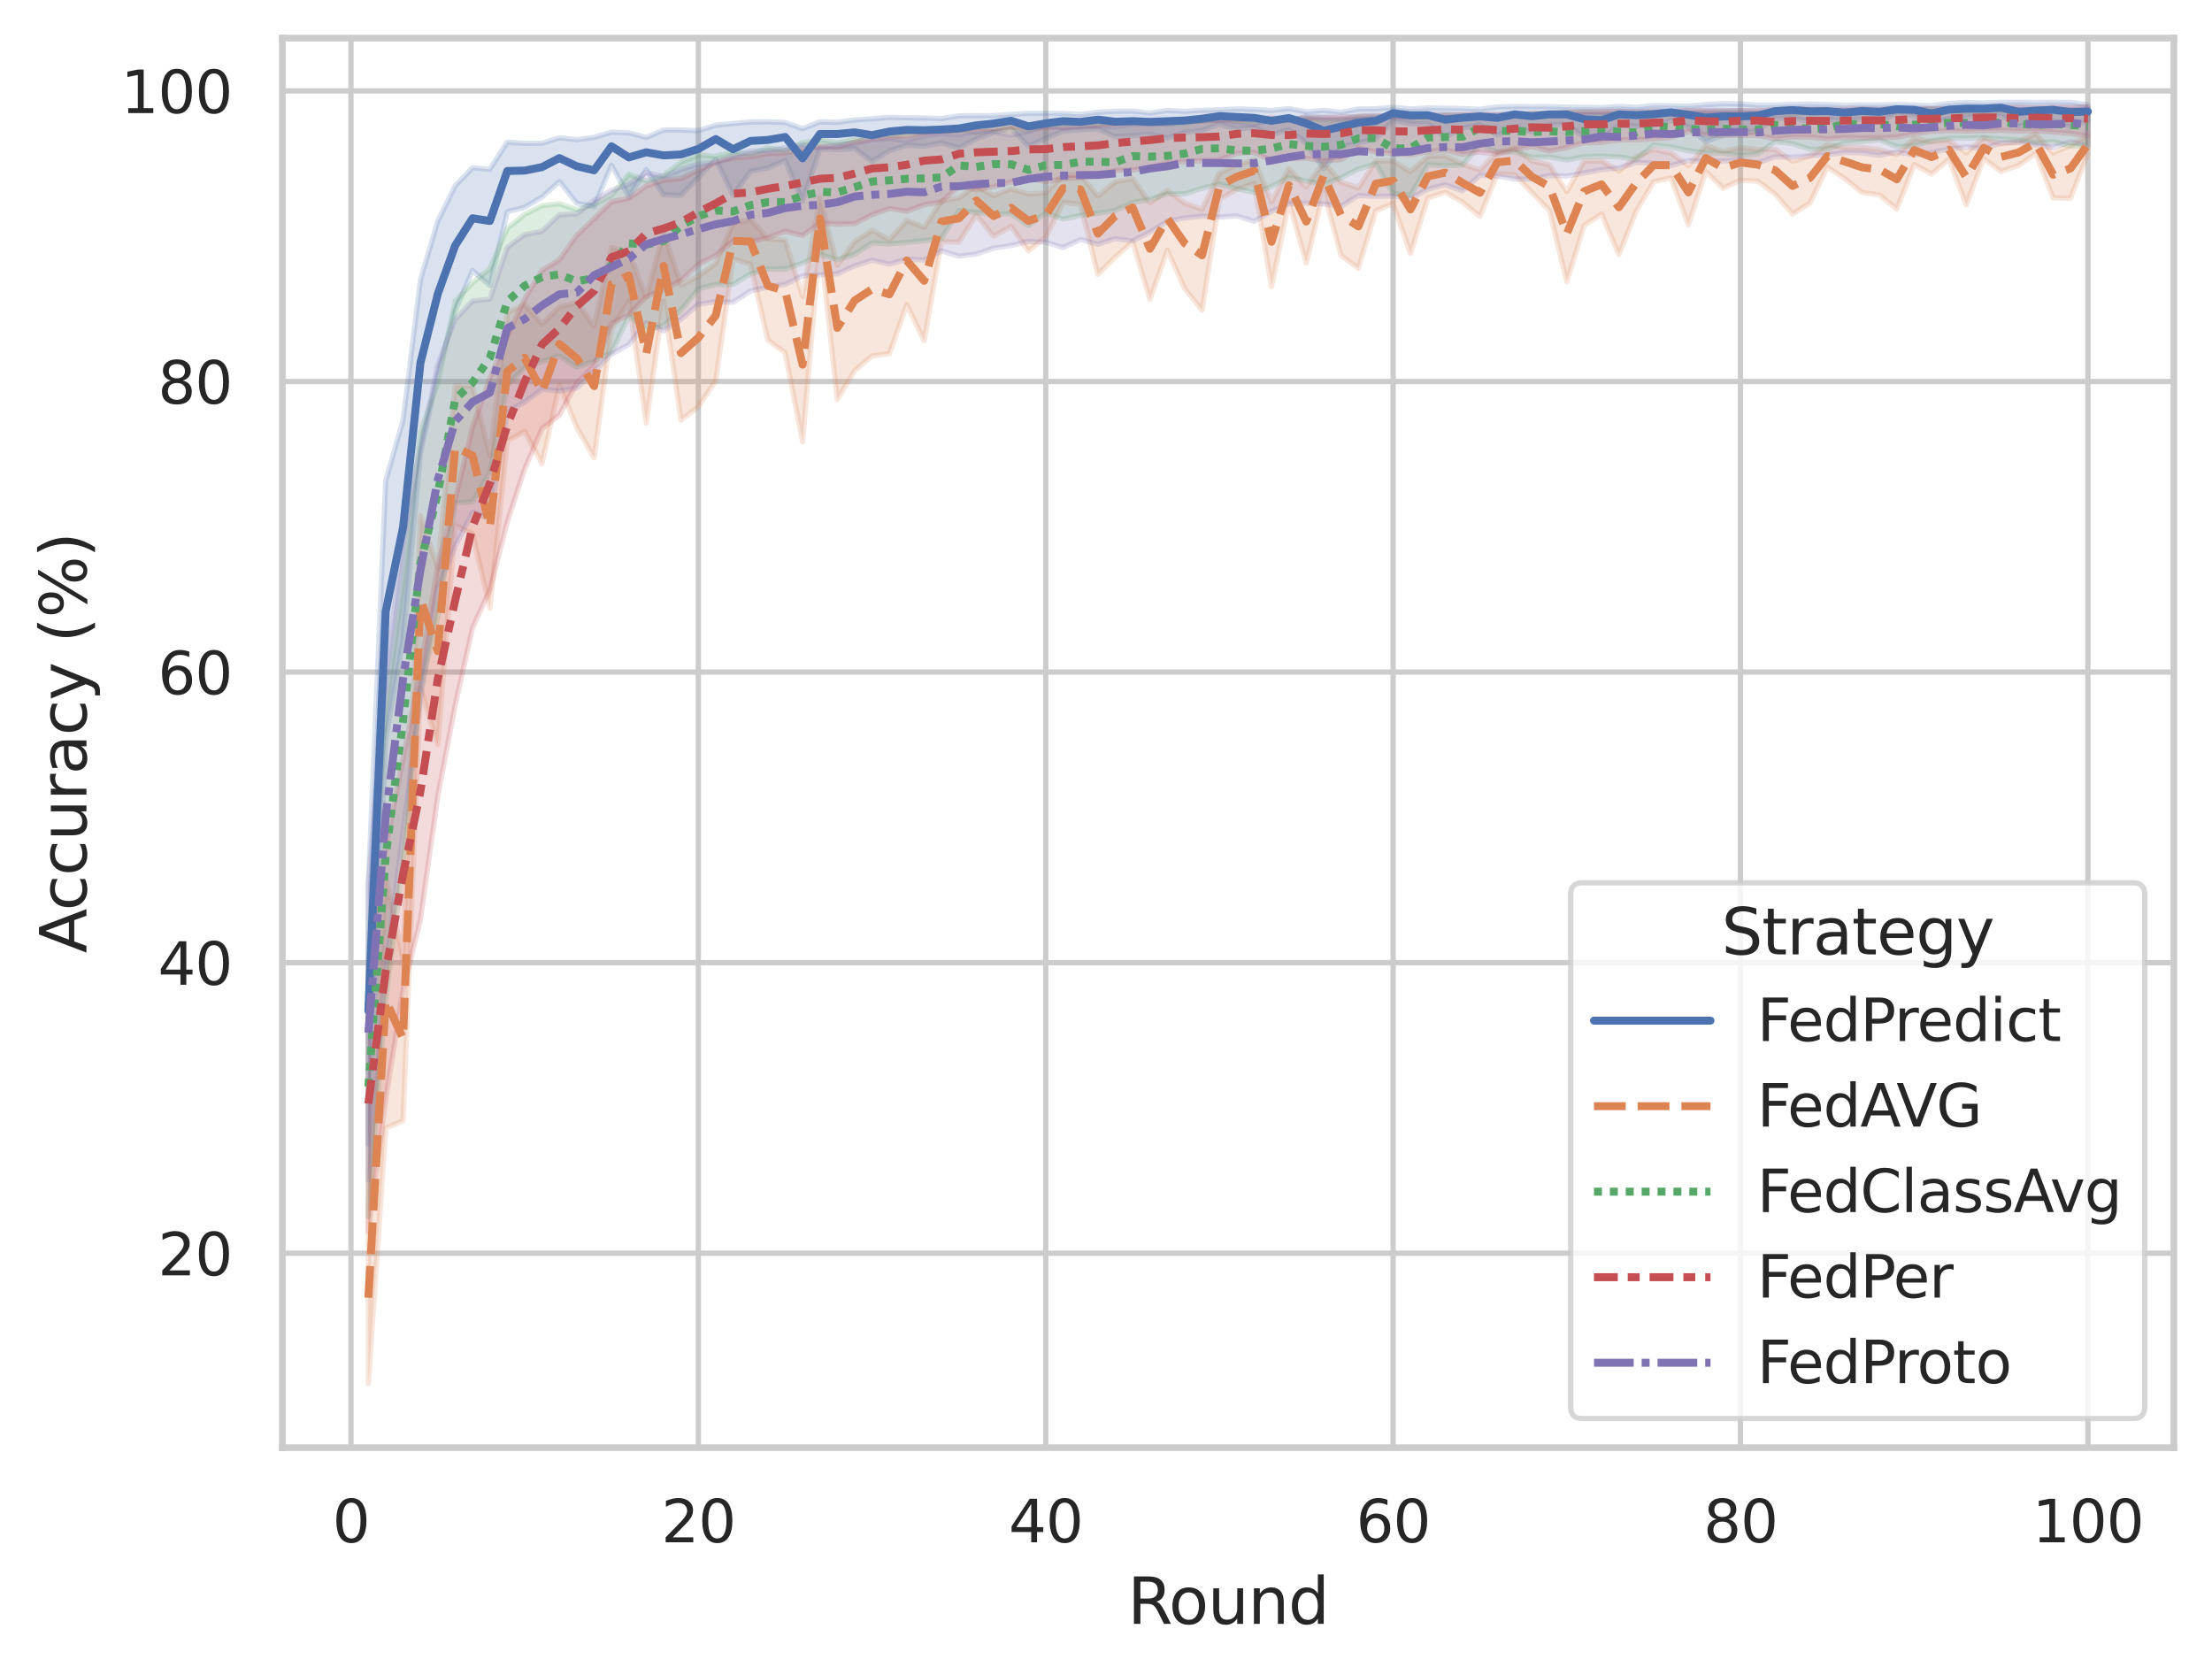 <?xml version="1.0" encoding="utf-8" standalone="no"?>
<!DOCTYPE svg PUBLIC "-//W3C//DTD SVG 1.1//EN"
  "http://www.w3.org/Graphics/SVG/1.1/DTD/svg11.dtd">
<svg xmlns:xlink="http://www.w3.org/1999/xlink" width="417.63pt" height="316.272pt" viewBox="0 0 417.63 316.272" xmlns="http://www.w3.org/2000/svg" version="1.1">
 <defs>
  <style type="text/css">*{stroke-linejoin: round; stroke-linecap: butt}</style>
 </defs>
 <g id="figure_1">
  <g id="patch_1">
   <path d="M 0 316.272 
L 417.63 316.272 
L 417.63 0 
L 0 0 
z
" style="fill: #ffffff"/>
  </g>
  <g id="axes_1">
   <g id="patch_2">
    <path d="M 53.31 273.312 
L 410.43 273.312 
L 410.43 7.2 
L 53.31 7.2 
z
" style="fill: #ffffff"/>
   </g>
   <g id="matplotlib.axis_1">
    <g id="xtick_1">
     <g id="line2d_1">
      <path d="M 66.263 273.312 
L 66.263 7.2 
" clip-path="url(#pf8ff532b61)" style="fill: none; stroke: #cccccc; stroke-linecap: round"/>
     </g>
     <g id="text_1">
      <!-- 0 -->
      <g style="fill: #262626" transform="translate(62.764 291.17) scale(0.11 -0.11)">
       <defs>
        <path id="DejaVuSans-30" d="M 2034 4250 
Q 1547 4250 1301 3770 
Q 1056 3291 1056 2328 
Q 1056 1369 1301 889 
Q 1547 409 2034 409 
Q 2525 409 2770 889 
Q 3016 1369 3016 2328 
Q 3016 3291 2770 3770 
Q 2525 4250 2034 4250 
z
M 2034 4750 
Q 2819 4750 3233 4129 
Q 3647 3509 3647 2328 
Q 3647 1150 3233 529 
Q 2819 -91 2034 -91 
Q 1250 -91 836 529 
Q 422 1150 422 2328 
Q 422 3509 836 4129 
Q 1250 4750 2034 4750 
z
" transform="scale(0.016)"/>
       </defs>
       <use xlink:href="#DejaVuSans-30"/>
      </g>
     </g>
    </g>
    <g id="xtick_2">
     <g id="line2d_2">
      <path d="M 131.85 273.312 
L 131.85 7.2 
" clip-path="url(#pf8ff532b61)" style="fill: none; stroke: #cccccc; stroke-linecap: round"/>
     </g>
     <g id="text_2">
      <!-- 20 -->
      <g style="fill: #262626" transform="translate(124.851 291.17) scale(0.11 -0.11)">
       <defs>
        <path id="DejaVuSans-32" d="M 1228 531 
L 3431 531 
L 3431 0 
L 469 0 
L 469 531 
Q 828 903 1448 1529 
Q 2069 2156 2228 2338 
Q 2531 2678 2651 2914 
Q 2772 3150 2772 3378 
Q 2772 3750 2511 3984 
Q 2250 4219 1831 4219 
Q 1534 4219 1204 4116 
Q 875 4013 500 3803 
L 500 4441 
Q 881 4594 1212 4672 
Q 1544 4750 1819 4750 
Q 2544 4750 2975 4387 
Q 3406 4025 3406 3419 
Q 3406 3131 3298 2873 
Q 3191 2616 2906 2266 
Q 2828 2175 2409 1742 
Q 1991 1309 1228 531 
z
" transform="scale(0.016)"/>
       </defs>
       <use xlink:href="#DejaVuSans-32"/>
       <use xlink:href="#DejaVuSans-30" x="63.623"/>
      </g>
     </g>
    </g>
    <g id="xtick_3">
     <g id="line2d_3">
      <path d="M 197.437 273.312 
L 197.437 7.2 
" clip-path="url(#pf8ff532b61)" style="fill: none; stroke: #cccccc; stroke-linecap: round"/>
     </g>
     <g id="text_3">
      <!-- 40 -->
      <g style="fill: #262626" transform="translate(190.438 291.17) scale(0.11 -0.11)">
       <defs>
        <path id="DejaVuSans-34" d="M 2419 4116 
L 825 1625 
L 2419 1625 
L 2419 4116 
z
M 2253 4666 
L 3047 4666 
L 3047 1625 
L 3713 1625 
L 3713 1100 
L 3047 1100 
L 3047 0 
L 2419 0 
L 2419 1100 
L 313 1100 
L 313 1709 
L 2253 4666 
z
" transform="scale(0.016)"/>
       </defs>
       <use xlink:href="#DejaVuSans-34"/>
       <use xlink:href="#DejaVuSans-30" x="63.623"/>
      </g>
     </g>
    </g>
    <g id="xtick_4">
     <g id="line2d_4">
      <path d="M 263.024 273.312 
L 263.024 7.2 
" clip-path="url(#pf8ff532b61)" style="fill: none; stroke: #cccccc; stroke-linecap: round"/>
     </g>
     <g id="text_4">
      <!-- 60 -->
      <g style="fill: #262626" transform="translate(256.025 291.17) scale(0.11 -0.11)">
       <defs>
        <path id="DejaVuSans-36" d="M 2113 2584 
Q 1688 2584 1439 2293 
Q 1191 2003 1191 1497 
Q 1191 994 1439 701 
Q 1688 409 2113 409 
Q 2538 409 2786 701 
Q 3034 994 3034 1497 
Q 3034 2003 2786 2293 
Q 2538 2584 2113 2584 
z
M 3366 4563 
L 3366 3988 
Q 3128 4100 2886 4159 
Q 2644 4219 2406 4219 
Q 1781 4219 1451 3797 
Q 1122 3375 1075 2522 
Q 1259 2794 1537 2939 
Q 1816 3084 2150 3084 
Q 2853 3084 3261 2657 
Q 3669 2231 3669 1497 
Q 3669 778 3244 343 
Q 2819 -91 2113 -91 
Q 1303 -91 875 529 
Q 447 1150 447 2328 
Q 447 3434 972 4092 
Q 1497 4750 2381 4750 
Q 2619 4750 2861 4703 
Q 3103 4656 3366 4563 
z
" transform="scale(0.016)"/>
       </defs>
       <use xlink:href="#DejaVuSans-36"/>
       <use xlink:href="#DejaVuSans-30" x="63.623"/>
      </g>
     </g>
    </g>
    <g id="xtick_5">
     <g id="line2d_5">
      <path d="M 328.61 273.312 
L 328.61 7.2 
" clip-path="url(#pf8ff532b61)" style="fill: none; stroke: #cccccc; stroke-linecap: round"/>
     </g>
     <g id="text_5">
      <!-- 80 -->
      <g style="fill: #262626" transform="translate(321.612 291.17) scale(0.11 -0.11)">
       <defs>
        <path id="DejaVuSans-38" d="M 2034 2216 
Q 1584 2216 1326 1975 
Q 1069 1734 1069 1313 
Q 1069 891 1326 650 
Q 1584 409 2034 409 
Q 2484 409 2743 651 
Q 3003 894 3003 1313 
Q 3003 1734 2745 1975 
Q 2488 2216 2034 2216 
z
M 1403 2484 
Q 997 2584 770 2862 
Q 544 3141 544 3541 
Q 544 4100 942 4425 
Q 1341 4750 2034 4750 
Q 2731 4750 3128 4425 
Q 3525 4100 3525 3541 
Q 3525 3141 3298 2862 
Q 3072 2584 2669 2484 
Q 3125 2378 3379 2068 
Q 3634 1759 3634 1313 
Q 3634 634 3220 271 
Q 2806 -91 2034 -91 
Q 1263 -91 848 271 
Q 434 634 434 1313 
Q 434 1759 690 2068 
Q 947 2378 1403 2484 
z
M 1172 3481 
Q 1172 3119 1398 2916 
Q 1625 2713 2034 2713 
Q 2441 2713 2670 2916 
Q 2900 3119 2900 3481 
Q 2900 3844 2670 4047 
Q 2441 4250 2034 4250 
Q 1625 4250 1398 4047 
Q 1172 3844 1172 3481 
z
" transform="scale(0.016)"/>
       </defs>
       <use xlink:href="#DejaVuSans-38"/>
       <use xlink:href="#DejaVuSans-30" x="63.623"/>
      </g>
     </g>
    </g>
    <g id="xtick_6">
     <g id="line2d_6">
      <path d="M 394.197 273.312 
L 394.197 7.2 
" clip-path="url(#pf8ff532b61)" style="fill: none; stroke: #cccccc; stroke-linecap: round"/>
     </g>
     <g id="text_6">
      <!-- 100 -->
      <g style="fill: #262626" transform="translate(383.699 291.17) scale(0.11 -0.11)">
       <defs>
        <path id="DejaVuSans-31" d="M 794 531 
L 1825 531 
L 1825 4091 
L 703 3866 
L 703 4441 
L 1819 4666 
L 2450 4666 
L 2450 531 
L 3481 531 
L 3481 0 
L 794 0 
L 794 531 
z
" transform="scale(0.016)"/>
       </defs>
       <use xlink:href="#DejaVuSans-31"/>
       <use xlink:href="#DejaVuSans-30" x="63.623"/>
       <use xlink:href="#DejaVuSans-30" x="127.246"/>
      </g>
     </g>
    </g>
    <g id="text_7">
     <!-- Round -->
     <g style="fill: #262626" transform="translate(212.886 306.576) scale(0.12 -0.12)">
      <defs>
       <path id="DejaVuSans-52" d="M 2841 2188 
Q 3044 2119 3236 1894 
Q 3428 1669 3622 1275 
L 4263 0 
L 3584 0 
L 2988 1197 
Q 2756 1666 2539 1819 
Q 2322 1972 1947 1972 
L 1259 1972 
L 1259 0 
L 628 0 
L 628 4666 
L 2053 4666 
Q 2853 4666 3247 4331 
Q 3641 3997 3641 3322 
Q 3641 2881 3436 2590 
Q 3231 2300 2841 2188 
z
M 1259 4147 
L 1259 2491 
L 2053 2491 
Q 2509 2491 2742 2702 
Q 2975 2913 2975 3322 
Q 2975 3731 2742 3939 
Q 2509 4147 2053 4147 
L 1259 4147 
z
" transform="scale(0.016)"/>
       <path id="DejaVuSans-6f" d="M 1959 3097 
Q 1497 3097 1228 2736 
Q 959 2375 959 1747 
Q 959 1119 1226 758 
Q 1494 397 1959 397 
Q 2419 397 2687 759 
Q 2956 1122 2956 1747 
Q 2956 2369 2687 2733 
Q 2419 3097 1959 3097 
z
M 1959 3584 
Q 2709 3584 3137 3096 
Q 3566 2609 3566 1747 
Q 3566 888 3137 398 
Q 2709 -91 1959 -91 
Q 1206 -91 779 398 
Q 353 888 353 1747 
Q 353 2609 779 3096 
Q 1206 3584 1959 3584 
z
" transform="scale(0.016)"/>
       <path id="DejaVuSans-75" d="M 544 1381 
L 544 3500 
L 1119 3500 
L 1119 1403 
Q 1119 906 1312 657 
Q 1506 409 1894 409 
Q 2359 409 2629 706 
Q 2900 1003 2900 1516 
L 2900 3500 
L 3475 3500 
L 3475 0 
L 2900 0 
L 2900 538 
Q 2691 219 2414 64 
Q 2138 -91 1772 -91 
Q 1169 -91 856 284 
Q 544 659 544 1381 
z
M 1991 3584 
L 1991 3584 
z
" transform="scale(0.016)"/>
       <path id="DejaVuSans-6e" d="M 3513 2113 
L 3513 0 
L 2938 0 
L 2938 2094 
Q 2938 2591 2744 2837 
Q 2550 3084 2163 3084 
Q 1697 3084 1428 2787 
Q 1159 2491 1159 1978 
L 1159 0 
L 581 0 
L 581 3500 
L 1159 3500 
L 1159 2956 
Q 1366 3272 1645 3428 
Q 1925 3584 2291 3584 
Q 2894 3584 3203 3211 
Q 3513 2838 3513 2113 
z
" transform="scale(0.016)"/>
       <path id="DejaVuSans-64" d="M 2906 2969 
L 2906 4863 
L 3481 4863 
L 3481 0 
L 2906 0 
L 2906 525 
Q 2725 213 2448 61 
Q 2172 -91 1784 -91 
Q 1150 -91 751 415 
Q 353 922 353 1747 
Q 353 2572 751 3078 
Q 1150 3584 1784 3584 
Q 2172 3584 2448 3432 
Q 2725 3281 2906 2969 
z
M 947 1747 
Q 947 1113 1208 752 
Q 1469 391 1925 391 
Q 2381 391 2643 752 
Q 2906 1113 2906 1747 
Q 2906 2381 2643 2742 
Q 2381 3103 1925 3103 
Q 1469 3103 1208 2742 
Q 947 2381 947 1747 
z
" transform="scale(0.016)"/>
      </defs>
      <use xlink:href="#DejaVuSans-52"/>
      <use xlink:href="#DejaVuSans-6f" x="64.982"/>
      <use xlink:href="#DejaVuSans-75" x="126.164"/>
      <use xlink:href="#DejaVuSans-6e" x="189.543"/>
      <use xlink:href="#DejaVuSans-64" x="252.922"/>
     </g>
    </g>
   </g>
   <g id="matplotlib.axis_2">
    <g id="ytick_1">
     <g id="line2d_7">
      <path d="M 53.31 236.601 
L 410.43 236.601 
" clip-path="url(#pf8ff532b61)" style="fill: none; stroke: #cccccc; stroke-linecap: round"/>
     </g>
     <g id="text_8">
      <!-- 20 -->
      <g style="fill: #262626" transform="translate(29.812 240.78) scale(0.11 -0.11)">
       <use xlink:href="#DejaVuSans-32"/>
       <use xlink:href="#DejaVuSans-30" x="63.623"/>
      </g>
     </g>
    </g>
    <g id="ytick_2">
     <g id="line2d_8">
      <path d="M 53.31 181.742 
L 410.43 181.742 
" clip-path="url(#pf8ff532b61)" style="fill: none; stroke: #cccccc; stroke-linecap: round"/>
     </g>
     <g id="text_9">
      <!-- 40 -->
      <g style="fill: #262626" transform="translate(29.812 185.921) scale(0.11 -0.11)">
       <use xlink:href="#DejaVuSans-34"/>
       <use xlink:href="#DejaVuSans-30" x="63.623"/>
      </g>
     </g>
    </g>
    <g id="ytick_3">
     <g id="line2d_9">
      <path d="M 53.31 126.883 
L 410.43 126.883 
" clip-path="url(#pf8ff532b61)" style="fill: none; stroke: #cccccc; stroke-linecap: round"/>
     </g>
     <g id="text_10">
      <!-- 60 -->
      <g style="fill: #262626" transform="translate(29.812 131.062) scale(0.11 -0.11)">
       <use xlink:href="#DejaVuSans-36"/>
       <use xlink:href="#DejaVuSans-30" x="63.623"/>
      </g>
     </g>
    </g>
    <g id="ytick_4">
     <g id="line2d_10">
      <path d="M 53.31 72.024 
L 410.43 72.024 
" clip-path="url(#pf8ff532b61)" style="fill: none; stroke: #cccccc; stroke-linecap: round"/>
     </g>
     <g id="text_11">
      <!-- 80 -->
      <g style="fill: #262626" transform="translate(29.812 76.204) scale(0.11 -0.11)">
       <use xlink:href="#DejaVuSans-38"/>
       <use xlink:href="#DejaVuSans-30" x="63.623"/>
      </g>
     </g>
    </g>
    <g id="ytick_5">
     <g id="line2d_11">
      <path d="M 53.31 17.166 
L 410.43 17.166 
" clip-path="url(#pf8ff532b61)" style="fill: none; stroke: #cccccc; stroke-linecap: round"/>
     </g>
     <g id="text_12">
      <!-- 100 -->
      <g style="fill: #262626" transform="translate(22.814 21.345) scale(0.11 -0.11)">
       <use xlink:href="#DejaVuSans-31"/>
       <use xlink:href="#DejaVuSans-30" x="63.623"/>
       <use xlink:href="#DejaVuSans-30" x="127.246"/>
      </g>
     </g>
    </g>
    <g id="text_13">
     <!-- Accuracy (%) -->
     <g style="fill: #262626" transform="translate(16.318 179.939) rotate(-90) scale(0.12 -0.12)">
      <defs>
       <path id="DejaVuSans-41" d="M 2188 4044 
L 1331 1722 
L 3047 1722 
L 2188 4044 
z
M 1831 4666 
L 2547 4666 
L 4325 0 
L 3669 0 
L 3244 1197 
L 1141 1197 
L 716 0 
L 50 0 
L 1831 4666 
z
" transform="scale(0.016)"/>
       <path id="DejaVuSans-63" d="M 3122 3366 
L 3122 2828 
Q 2878 2963 2633 3030 
Q 2388 3097 2138 3097 
Q 1578 3097 1268 2742 
Q 959 2388 959 1747 
Q 959 1106 1268 751 
Q 1578 397 2138 397 
Q 2388 397 2633 464 
Q 2878 531 3122 666 
L 3122 134 
Q 2881 22 2623 -34 
Q 2366 -91 2075 -91 
Q 1284 -91 818 406 
Q 353 903 353 1747 
Q 353 2603 823 3093 
Q 1294 3584 2113 3584 
Q 2378 3584 2631 3529 
Q 2884 3475 3122 3366 
z
" transform="scale(0.016)"/>
       <path id="DejaVuSans-72" d="M 2631 2963 
Q 2534 3019 2420 3045 
Q 2306 3072 2169 3072 
Q 1681 3072 1420 2755 
Q 1159 2438 1159 1844 
L 1159 0 
L 581 0 
L 581 3500 
L 1159 3500 
L 1159 2956 
Q 1341 3275 1631 3429 
Q 1922 3584 2338 3584 
Q 2397 3584 2469 3576 
Q 2541 3569 2628 3553 
L 2631 2963 
z
" transform="scale(0.016)"/>
       <path id="DejaVuSans-61" d="M 2194 1759 
Q 1497 1759 1228 1600 
Q 959 1441 959 1056 
Q 959 750 1161 570 
Q 1363 391 1709 391 
Q 2188 391 2477 730 
Q 2766 1069 2766 1631 
L 2766 1759 
L 2194 1759 
z
M 3341 1997 
L 3341 0 
L 2766 0 
L 2766 531 
Q 2569 213 2275 61 
Q 1981 -91 1556 -91 
Q 1019 -91 701 211 
Q 384 513 384 1019 
Q 384 1609 779 1909 
Q 1175 2209 1959 2209 
L 2766 2209 
L 2766 2266 
Q 2766 2663 2505 2880 
Q 2244 3097 1772 3097 
Q 1472 3097 1187 3025 
Q 903 2953 641 2809 
L 641 3341 
Q 956 3463 1253 3523 
Q 1550 3584 1831 3584 
Q 2591 3584 2966 3190 
Q 3341 2797 3341 1997 
z
" transform="scale(0.016)"/>
       <path id="DejaVuSans-79" d="M 2059 -325 
Q 1816 -950 1584 -1140 
Q 1353 -1331 966 -1331 
L 506 -1331 
L 506 -850 
L 844 -850 
Q 1081 -850 1212 -737 
Q 1344 -625 1503 -206 
L 1606 56 
L 191 3500 
L 800 3500 
L 1894 763 
L 2988 3500 
L 3597 3500 
L 2059 -325 
z
" transform="scale(0.016)"/>
       <path id="DejaVuSans-20" transform="scale(0.016)"/>
       <path id="DejaVuSans-28" d="M 1984 4856 
Q 1566 4138 1362 3434 
Q 1159 2731 1159 2009 
Q 1159 1288 1364 580 
Q 1569 -128 1984 -844 
L 1484 -844 
Q 1016 -109 783 600 
Q 550 1309 550 2009 
Q 550 2706 781 3412 
Q 1013 4119 1484 4856 
L 1984 4856 
z
" transform="scale(0.016)"/>
       <path id="DejaVuSans-25" d="M 4653 2053 
Q 4381 2053 4226 1822 
Q 4072 1591 4072 1178 
Q 4072 772 4226 539 
Q 4381 306 4653 306 
Q 4919 306 5073 539 
Q 5228 772 5228 1178 
Q 5228 1588 5073 1820 
Q 4919 2053 4653 2053 
z
M 4653 2450 
Q 5147 2450 5437 2106 
Q 5728 1763 5728 1178 
Q 5728 594 5436 251 
Q 5144 -91 4653 -91 
Q 4153 -91 3862 251 
Q 3572 594 3572 1178 
Q 3572 1766 3864 2108 
Q 4156 2450 4653 2450 
z
M 1428 4353 
Q 1159 4353 1004 4120 
Q 850 3888 850 3481 
Q 850 3069 1003 2837 
Q 1156 2606 1428 2606 
Q 1700 2606 1854 2837 
Q 2009 3069 2009 3481 
Q 2009 3884 1853 4118 
Q 1697 4353 1428 4353 
z
M 4250 4750 
L 4750 4750 
L 1831 -91 
L 1331 -91 
L 4250 4750 
z
M 1428 4750 
Q 1922 4750 2215 4408 
Q 2509 4066 2509 3481 
Q 2509 2891 2217 2550 
Q 1925 2209 1428 2209 
Q 931 2209 642 2551 
Q 353 2894 353 3481 
Q 353 4063 643 4406 
Q 934 4750 1428 4750 
z
" transform="scale(0.016)"/>
       <path id="DejaVuSans-29" d="M 513 4856 
L 1013 4856 
Q 1481 4119 1714 3412 
Q 1947 2706 1947 2009 
Q 1947 1309 1714 600 
Q 1481 -109 1013 -844 
L 513 -844 
Q 928 -128 1133 580 
Q 1338 1288 1338 2009 
Q 1338 2731 1133 3434 
Q 928 4138 513 4856 
z
" transform="scale(0.016)"/>
      </defs>
      <use xlink:href="#DejaVuSans-41"/>
      <use xlink:href="#DejaVuSans-63" x="66.658"/>
      <use xlink:href="#DejaVuSans-63" x="121.639"/>
      <use xlink:href="#DejaVuSans-75" x="176.619"/>
      <use xlink:href="#DejaVuSans-72" x="239.998"/>
      <use xlink:href="#DejaVuSans-61" x="281.111"/>
      <use xlink:href="#DejaVuSans-63" x="342.391"/>
      <use xlink:href="#DejaVuSans-79" x="397.371"/>
      <use xlink:href="#DejaVuSans-20" x="456.551"/>
      <use xlink:href="#DejaVuSans-28" x="488.338"/>
      <use xlink:href="#DejaVuSans-25" x="527.352"/>
      <use xlink:href="#DejaVuSans-29" x="622.371"/>
     </g>
    </g>
   </g>
   <g id="PolyCollection_1">
    <defs>
     <path id="mf5c8d72170" d="M 69.543 -149.306 
L 69.543 -100.332 
L 72.822 -176.852 
L 76.101 -195.467 
L 79.381 -230.586 
L 82.66 -245.975 
L 85.939 -257.608 
L 89.219 -265.203 
L 92.498 -262.347 
L 95.777 -276.306 
L 99.057 -277.139 
L 102.336 -279.074 
L 105.615 -282.005 
L 108.895 -277.916 
L 112.174 -277.296 
L 115.453 -285.098 
L 118.733 -279.123 
L 122.012 -284.253 
L 125.291 -279.5 
L 128.571 -279.377 
L 131.85 -282.776 
L 135.13 -286.198 
L 138.409 -279.424 
L 141.688 -283.944 
L 144.968 -284.589 
L 148.247 -286.011 
L 151.526 -278.265 
L 154.806 -288.175 
L 158.085 -288.031 
L 161.364 -288.232 
L 164.644 -285.803 
L 167.923 -287.821 
L 171.202 -288.881 
L 174.482 -288.685 
L 177.761 -289.321 
L 181.04 -288.365 
L 184.32 -290.047 
L 187.599 -291.325 
L 190.878 -292.078 
L 194.158 -288.67 
L 197.437 -290.154 
L 200.716 -291.552 
L 203.996 -291.787 
L 207.275 -291.932 
L 210.554 -290.499 
L 213.834 -290.687 
L 217.113 -290.928 
L 220.392 -290.243 
L 223.672 -291.298 
L 226.951 -291.63 
L 230.23 -292.83 
L 233.51 -291.92 
L 236.789 -292.244 
L 240.068 -290.806 
L 243.348 -291.817 
L 246.627 -289.207 
L 249.906 -284.411 
L 253.186 -288.514 
L 256.465 -289.286 
L 259.744 -290.106 
L 263.024 -293.562 
L 266.303 -292.896 
L 269.582 -292.924 
L 272.862 -290.422 
L 276.141 -292.073 
L 279.42 -292.747 
L 282.7 -290.766 
L 285.979 -292.321 
L 289.258 -291.36 
L 292.538 -292.742 
L 295.817 -292.827 
L 299.096 -290.347 
L 302.376 -290.141 
L 305.655 -292.581 
L 308.934 -292.483 
L 312.214 -292.556 
L 315.493 -293.606 
L 318.772 -292.324 
L 322.052 -289.564 
L 325.331 -290.776 
L 328.61 -291.042 
L 331.89 -291.69 
L 335.169 -293.921 
L 338.449 -294.039 
L 341.728 -293.359 
L 345.007 -293.763 
L 348.287 -293.476 
L 351.566 -293.817 
L 354.845 -293.516 
L 358.125 -294.699 
L 361.404 -294.468 
L 364.683 -293.014 
L 367.963 -293.911 
L 371.242 -294.144 
L 374.521 -294.354 
L 377.801 -294.449 
L 381.08 -292.478 
L 384.359 -293.024 
L 387.639 -293.457 
L 390.918 -292.318 
L 394.197 -293.477 
L 394.197 -296.504 
L 394.197 -296.504 
L 390.918 -296.937 
L 387.639 -296.955 
L 384.359 -296.92 
L 381.08 -296.976 
L 377.801 -296.946 
L 374.521 -296.832 
L 371.242 -296.937 
L 367.963 -296.744 
L 364.683 -296.323 
L 361.404 -296.455 
L 358.125 -296.531 
L 354.845 -296.461 
L 351.566 -296.489 
L 348.287 -296.391 
L 345.007 -296.554 
L 341.728 -296.619 
L 338.449 -296.578 
L 335.169 -296.444 
L 331.89 -296.425 
L 328.61 -296.651 
L 325.331 -296.696 
L 322.052 -296.525 
L 318.772 -296.254 
L 315.493 -296.295 
L 312.214 -296.364 
L 308.934 -296.012 
L 305.655 -296.166 
L 302.376 -295.973 
L 299.096 -296.003 
L 295.817 -296.041 
L 292.538 -296.152 
L 289.258 -296.128 
L 285.979 -296.161 
L 282.7 -296.071 
L 279.42 -295.639 
L 276.141 -295.784 
L 272.862 -295.843 
L 269.582 -295.881 
L 266.303 -295.71 
L 263.024 -296.001 
L 259.744 -295.731 
L 256.465 -295.689 
L 253.186 -295.076 
L 249.906 -295.425 
L 246.627 -295.155 
L 243.348 -295.78 
L 240.068 -295.411 
L 236.789 -295.611 
L 233.51 -295.702 
L 230.23 -295.54 
L 226.951 -295.446 
L 223.672 -295.237 
L 220.392 -295.431 
L 217.113 -294.92 
L 213.834 -295.301 
L 210.554 -295.261 
L 207.275 -295.077 
L 203.996 -294.668 
L 200.716 -294.842 
L 197.437 -294.865 
L 194.158 -294.86 
L 190.878 -294.674 
L 187.599 -294.437 
L 184.32 -294.442 
L 181.04 -294.398 
L 177.761 -293.892 
L 174.482 -293.994 
L 171.202 -294.05 
L 167.923 -294.126 
L 164.644 -293.845 
L 161.364 -293.625 
L 158.085 -293.164 
L 154.806 -293.265 
L 151.526 -291.962 
L 148.247 -293.144 
L 144.968 -293.277 
L 141.688 -293.234 
L 138.409 -292.946 
L 135.13 -292.637 
L 131.85 -291.589 
L 128.571 -291.745 
L 125.291 -291.733 
L 122.012 -290.317 
L 118.733 -291.186 
L 115.453 -291.318 
L 112.174 -290.337 
L 108.895 -289.906 
L 105.615 -290.247 
L 102.336 -289.234 
L 99.057 -289.203 
L 95.777 -289.44 
L 92.498 -284.317 
L 89.219 -284.591 
L 85.939 -281.177 
L 82.66 -274.529 
L 79.381 -263.413 
L 76.101 -236.928 
L 72.822 -225.506 
L 69.543 -149.306 
z
" style="stroke: #4c72b0; stroke-opacity: 0.2"/>
    </defs>
    <g clip-path="url(#pf8ff532b61)">
     <use xlink:href="#mf5c8d72170" x="0" y="316.272" style="fill: #4c72b0; fill-opacity: 0.2; stroke: #4c72b0; stroke-opacity: 0.2"/>
    </g>
   </g>
   <g id="PolyCollection_2">
    <defs>
     <path id="m9618744b78" d="M 69.543 -88.546 
L 69.543 -55.056 
L 72.822 -103.295 
L 76.101 -104.705 
L 79.381 -186.34 
L 82.66 -175.71 
L 85.939 -217.044 
L 89.219 -215.503 
L 92.498 -201.472 
L 95.777 -233.032 
L 99.057 -234.831 
L 102.336 -228.742 
L 105.615 -243.568 
L 108.895 -235.59 
L 112.174 -229.845 
L 115.453 -254.193 
L 118.733 -259.423 
L 122.012 -236.415 
L 125.291 -259.478 
L 128.571 -236.958 
L 131.85 -239.486 
L 135.13 -244.403 
L 138.409 -267.417 
L 141.688 -266.376 
L 144.968 -252.077 
L 148.247 -249.673 
L 151.526 -232.897 
L 154.806 -270.774 
L 158.085 -240.882 
L 161.364 -246.339 
L 164.644 -249.075 
L 167.923 -249.511 
L 171.202 -258.781 
L 174.482 -251.957 
L 177.761 -270.637 
L 181.04 -270.566 
L 184.32 -275.67 
L 187.599 -271.678 
L 190.878 -273.544 
L 194.158 -268.916 
L 197.437 -271.502 
L 200.716 -278.048 
L 203.996 -277.741 
L 207.275 -264.467 
L 210.554 -267.742 
L 213.834 -270.652 
L 217.113 -259.763 
L 220.392 -269.078 
L 223.672 -261.787 
L 226.951 -257.738 
L 230.23 -278.641 
L 233.51 -280.526 
L 236.789 -281.652 
L 240.068 -262.154 
L 243.348 -278.199 
L 246.627 -266.643 
L 249.906 -280.126 
L 253.186 -268.047 
L 256.465 -265.638 
L 259.744 -276.49 
L 263.024 -277.834 
L 266.303 -268.453 
L 269.582 -278.905 
L 272.862 -279.995 
L 276.141 -278.108 
L 279.42 -275.43 
L 282.7 -283.511 
L 285.979 -283.29 
L 289.258 -279.902 
L 292.538 -276.552 
L 295.817 -263.096 
L 299.096 -273.732 
L 302.376 -275.869 
L 305.655 -268.207 
L 308.934 -276.426 
L 312.214 -281.99 
L 315.493 -282.716 
L 318.772 -273.838 
L 322.052 -283.94 
L 325.331 -280.724 
L 328.61 -282.258 
L 331.89 -282.071 
L 335.169 -279.628 
L 338.449 -275.884 
L 341.728 -277.95 
L 345.007 -284.738 
L 348.287 -282.571 
L 351.566 -279.956 
L 354.845 -279.477 
L 358.125 -276.796 
L 361.404 -285.214 
L 364.683 -283.428 
L 367.963 -286.21 
L 371.242 -277.627 
L 374.521 -286.329 
L 377.801 -283.908 
L 381.08 -285.018 
L 384.359 -287.328 
L 387.639 -278.913 
L 390.918 -278.825 
L 394.197 -287.326 
L 394.197 -290.682 
L 394.197 -290.682 
L 390.918 -288.813 
L 387.639 -287.39 
L 384.359 -291.029 
L 381.08 -289.554 
L 377.801 -289.09 
L 374.521 -290.307 
L 371.242 -287.402 
L 367.963 -289.787 
L 364.683 -289.522 
L 361.404 -290.133 
L 358.125 -287.088 
L 354.845 -288.029 
L 351.566 -288.399 
L 348.287 -288.403 
L 345.007 -288.964 
L 341.728 -286.785 
L 338.449 -285.824 
L 335.169 -288.048 
L 331.89 -288.048 
L 328.61 -288.424 
L 325.331 -287.627 
L 322.052 -288.79 
L 318.772 -284.977 
L 315.493 -287.385 
L 312.214 -288.049 
L 308.934 -286.668 
L 305.655 -283.958 
L 302.376 -285.922 
L 299.096 -285.845 
L 295.817 -280.096 
L 292.538 -285.15 
L 289.258 -285.865 
L 285.979 -288.313 
L 282.7 -287.543 
L 279.42 -284.168 
L 276.141 -285.269 
L 272.862 -286.841 
L 269.582 -286.734 
L 266.303 -283.835 
L 263.024 -285.854 
L 259.744 -285.872 
L 256.465 -280.781 
L 253.186 -281.89 
L 249.906 -285.625 
L 246.627 -280.953 
L 243.348 -284.426 
L 240.068 -278.169 
L 236.789 -286.104 
L 233.51 -285.188 
L 230.23 -283.584 
L 226.951 -276.757 
L 223.672 -277.921 
L 220.392 -280.308 
L 217.113 -277.972 
L 213.834 -282.553 
L 210.554 -281.925 
L 207.275 -279.235 
L 203.996 -283.259 
L 200.716 -283.222 
L 197.437 -279.857 
L 194.158 -279.631 
L 190.878 -280.62 
L 187.599 -279.292 
L 184.32 -281.189 
L 181.04 -278.916 
L 177.761 -278.327 
L 174.482 -273.358 
L 171.202 -274.643 
L 167.923 -270.974 
L 164.644 -272.791 
L 161.364 -270.659 
L 158.085 -266.171 
L 154.806 -278.881 
L 151.526 -260.298 
L 148.247 -270.929 
L 144.968 -271.158 
L 141.688 -274.895 
L 138.409 -273.995 
L 135.13 -266.563 
L 131.85 -264.107 
L 128.571 -262.45 
L 125.291 -272.271 
L 122.012 -260.143 
L 118.733 -268.584 
L 115.453 -269.615 
L 112.174 -254.663 
L 108.895 -259.141 
L 105.615 -258.307 
L 102.336 -255.103 
L 99.057 -258.791 
L 95.777 -257.231 
L 92.498 -230.18 
L 89.219 -243.355 
L 85.939 -243.442 
L 82.66 -209.057 
L 79.381 -218.876 
L 76.101 -135.409 
L 72.822 -150.604 
L 69.543 -88.546 
z
" style="stroke: #dd8452; stroke-opacity: 0.2"/>
    </defs>
    <g clip-path="url(#pf8ff532b61)">
     <use xlink:href="#m9618744b78" x="0" y="316.272" style="fill: #dd8452; fill-opacity: 0.2; stroke: #dd8452; stroke-opacity: 0.2"/>
    </g>
   </g>
   <g id="PolyCollection_3">
    <defs>
     <path id="mdcc8eda4af" d="M 69.543 -137.778 
L 69.543 -86.641 
L 72.822 -127.779 
L 76.101 -153.228 
L 79.381 -186.175 
L 82.66 -199.811 
L 85.939 -221.324 
L 89.219 -221.555 
L 92.498 -227.178 
L 95.777 -243.553 
L 99.057 -246.874 
L 102.336 -248.024 
L 105.615 -249.058 
L 108.895 -246.919 
L 112.174 -248.092 
L 115.453 -249.724 
L 118.733 -256.593 
L 122.012 -254.059 
L 125.291 -254.8 
L 128.571 -257.737 
L 131.85 -261.75 
L 135.13 -262.576 
L 138.409 -262.563 
L 141.688 -264.547 
L 144.968 -265.478 
L 148.247 -265.472 
L 151.526 -266.586 
L 154.806 -268.208 
L 158.085 -267.193 
L 161.364 -268.266 
L 164.644 -270.418 
L 167.923 -270.221 
L 171.202 -270.504 
L 174.482 -270.825 
L 177.761 -271.258 
L 181.04 -276.505 
L 184.32 -276.162 
L 187.599 -275.782 
L 190.878 -275.962 
L 194.158 -273.685 
L 197.437 -276.078 
L 200.716 -274.921 
L 203.996 -275.616 
L 207.275 -276.011 
L 210.554 -276.526 
L 213.834 -278.049 
L 217.113 -278.606 
L 220.392 -279.672 
L 223.672 -279.666 
L 226.951 -280.728 
L 230.23 -281.515 
L 233.51 -280.629 
L 236.789 -279.965 
L 240.068 -281.051 
L 243.348 -282.774 
L 246.627 -282.092 
L 249.906 -281.451 
L 253.186 -282.706 
L 256.465 -284.349 
L 259.744 -285.359 
L 263.024 -279.77 
L 266.303 -279.331 
L 269.582 -285.16 
L 272.862 -284.979 
L 276.141 -285.113 
L 279.42 -288.846 
L 282.7 -287.572 
L 285.979 -287.571 
L 289.258 -286.583 
L 292.538 -286.64 
L 295.817 -286.055 
L 299.096 -286.71 
L 302.376 -286.806 
L 305.655 -286.631 
L 308.934 -286.158 
L 312.214 -288.913 
L 315.493 -288.527 
L 318.772 -287.817 
L 322.052 -287.437 
L 325.331 -287.386 
L 328.61 -286.953 
L 331.89 -287.254 
L 335.169 -289.538 
L 338.449 -289.146 
L 341.728 -288.093 
L 345.007 -288.147 
L 348.287 -289.283 
L 351.566 -289.531 
L 354.845 -289.874 
L 358.125 -288.575 
L 361.404 -288.786 
L 364.683 -289.664 
L 367.963 -290.153 
L 371.242 -290.196 
L 374.521 -290.322 
L 377.801 -290.008 
L 381.08 -289.82 
L 384.359 -289.254 
L 387.639 -289.504 
L 390.918 -288.719 
L 394.197 -288.714 
L 394.197 -295.292 
L 394.197 -295.292 
L 390.918 -295.496 
L 387.639 -295.335 
L 384.359 -295.282 
L 381.08 -295.448 
L 377.801 -295.479 
L 374.521 -295.334 
L 371.242 -295.212 
L 367.963 -295.41 
L 364.683 -295.643 
L 361.404 -295.434 
L 358.125 -295.184 
L 354.845 -295.434 
L 351.566 -295.416 
L 348.287 -295.341 
L 345.007 -295.023 
L 341.728 -295.105 
L 338.449 -294.907 
L 335.169 -295.162 
L 331.89 -294.915 
L 328.61 -295.089 
L 325.331 -295.166 
L 322.052 -295.025 
L 318.772 -295.039 
L 315.493 -295.081 
L 312.214 -295.095 
L 308.934 -294.902 
L 305.655 -295.002 
L 302.376 -294.956 
L 299.096 -295.226 
L 295.817 -294.979 
L 292.538 -294.909 
L 289.258 -294.832 
L 285.979 -294.623 
L 282.7 -294.413 
L 279.42 -294.449 
L 276.141 -294.475 
L 272.862 -294.557 
L 269.582 -294.151 
L 266.303 -294.239 
L 263.024 -294.324 
L 259.744 -294.197 
L 256.465 -294.148 
L 253.186 -293.641 
L 249.906 -293.598 
L 246.627 -294.068 
L 243.348 -293.647 
L 240.068 -293.405 
L 236.789 -293.262 
L 233.51 -293.451 
L 230.23 -293.626 
L 226.951 -293.459 
L 223.672 -293.061 
L 220.392 -292.796 
L 217.113 -293.054 
L 213.834 -293.279 
L 210.554 -293.048 
L 207.275 -292.819 
L 203.996 -293.066 
L 200.716 -292.734 
L 197.437 -292.543 
L 194.158 -291.62 
L 190.878 -292.251 
L 187.599 -291.89 
L 184.32 -291.275 
L 181.04 -291.774 
L 177.761 -291.777 
L 174.482 -291.547 
L 171.202 -291.242 
L 167.923 -290.828 
L 164.644 -290.893 
L 161.364 -289.935 
L 158.085 -289.301 
L 154.806 -289.848 
L 151.526 -289.341 
L 148.247 -287.906 
L 144.968 -288.364 
L 141.688 -287.207 
L 138.409 -287.612 
L 135.13 -286.755 
L 131.85 -287.043 
L 128.571 -285.65 
L 125.291 -283.178 
L 122.012 -282.095 
L 118.733 -283.399 
L 115.453 -279.424 
L 112.174 -277.651 
L 108.895 -276.685 
L 105.615 -277.814 
L 102.336 -277.442 
L 99.057 -275.804 
L 95.777 -273.151 
L 92.498 -265.528 
L 89.219 -262.899 
L 85.939 -259.414 
L 82.66 -243.967 
L 79.381 -234.645 
L 76.101 -206.163 
L 72.822 -182.303 
L 69.543 -137.778 
z
" style="stroke: #55a868; stroke-opacity: 0.2"/>
    </defs>
    <g clip-path="url(#pf8ff532b61)">
     <use xlink:href="#mdcc8eda4af" x="0" y="316.272" style="fill: #55a868; fill-opacity: 0.2; stroke: #55a868; stroke-opacity: 0.2"/>
    </g>
   </g>
   <g id="PolyCollection_4">
    <defs>
     <path id="mf8929a4c59" d="M 69.543 -133.648 
L 69.543 -83.708 
L 72.822 -108.736 
L 76.101 -129.372 
L 79.381 -142.708 
L 82.66 -166.038 
L 85.939 -183.125 
L 89.219 -197.752 
L 92.498 -204.938 
L 95.777 -217.774 
L 99.057 -227.77 
L 102.336 -235.369 
L 105.615 -237.925 
L 108.895 -244.012 
L 112.174 -247.197 
L 115.453 -255.212 
L 118.733 -256.851 
L 122.012 -260.275 
L 125.291 -261.604 
L 128.571 -263.314 
L 131.85 -266.367 
L 135.13 -268.064 
L 138.409 -270.814 
L 141.688 -270.653 
L 144.968 -271.391 
L 148.247 -272.603 
L 151.526 -271.825 
L 154.806 -274.164 
L 158.085 -273.953 
L 161.364 -274.04 
L 164.644 -275.737 
L 167.923 -276.896 
L 171.202 -276.395 
L 174.482 -277.627 
L 177.761 -278.134 
L 181.04 -281.198 
L 184.32 -280.463 
L 187.599 -281.049 
L 190.878 -281.892 
L 194.158 -282.591 
L 197.437 -281.988 
L 200.716 -282.54 
L 203.996 -282.766 
L 207.275 -283.382 
L 210.554 -284.061 
L 213.834 -284.205 
L 217.113 -284.581 
L 220.392 -285.522 
L 223.672 -285.779 
L 226.951 -285.945 
L 230.23 -286.067 
L 233.51 -287.357 
L 236.789 -287.493 
L 240.068 -286.001 
L 243.348 -286.336 
L 246.627 -286.377 
L 249.906 -285.917 
L 253.186 -286.139 
L 256.465 -288.335 
L 259.744 -287.535 
L 263.024 -287.316 
L 266.303 -287.067 
L 269.582 -287.673 
L 272.862 -287.959 
L 276.141 -287.178 
L 279.42 -287.569 
L 282.7 -287.209 
L 285.979 -288.047 
L 289.258 -288.619 
L 292.538 -287.773 
L 295.817 -288.423 
L 299.096 -289.389 
L 302.376 -289.383 
L 305.655 -289.881 
L 308.934 -289.883 
L 312.214 -290.068 
L 315.493 -290.334 
L 318.772 -291.473 
L 322.052 -290.81 
L 325.331 -290.667 
L 328.61 -290.734 
L 331.89 -290.709 
L 335.169 -290.108 
L 338.449 -290.443 
L 341.728 -290.401 
L 345.007 -290.06 
L 348.287 -290.329 
L 351.566 -290.231 
L 354.845 -290.248 
L 358.125 -290.407 
L 361.404 -290.992 
L 364.683 -291.485 
L 367.963 -291.638 
L 371.242 -291.538 
L 374.521 -291.619 
L 377.801 -291.683 
L 381.08 -291.543 
L 384.359 -291.604 
L 387.639 -291.355 
L 390.918 -291.105 
L 394.197 -290.638 
L 394.197 -296.116 
L 394.197 -296.116 
L 390.918 -296.012 
L 387.639 -295.988 
L 384.359 -295.871 
L 381.08 -295.935 
L 377.801 -295.951 
L 374.521 -295.895 
L 371.242 -295.796 
L 367.963 -295.741 
L 364.683 -295.727 
L 361.404 -295.679 
L 358.125 -295.672 
L 354.845 -295.628 
L 351.566 -295.751 
L 348.287 -295.596 
L 345.007 -295.62 
L 341.728 -295.688 
L 338.449 -295.702 
L 335.169 -295.524 
L 331.89 -295.387 
L 328.61 -295.332 
L 325.331 -295.292 
L 322.052 -295.303 
L 318.772 -295.393 
L 315.493 -295.19 
L 312.214 -295.13 
L 308.934 -295.219 
L 305.655 -295.228 
L 302.376 -295.232 
L 299.096 -295.117 
L 295.817 -295.081 
L 292.538 -294.819 
L 289.258 -294.868 
L 285.979 -294.617 
L 282.7 -294.572 
L 279.42 -294.592 
L 276.141 -294.644 
L 272.862 -294.42 
L 269.582 -294.511 
L 266.303 -294.239 
L 263.024 -294.327 
L 259.744 -294.307 
L 256.465 -294.266 
L 253.186 -294.184 
L 249.906 -294.098 
L 246.627 -293.954 
L 243.348 -293.782 
L 240.068 -294.034 
L 236.789 -293.8 
L 233.51 -293.714 
L 230.23 -293.651 
L 226.951 -293.388 
L 223.672 -293.453 
L 220.392 -293.419 
L 217.113 -293.509 
L 213.834 -293.11 
L 210.554 -292.901 
L 207.275 -292.596 
L 203.996 -292.483 
L 200.716 -292.282 
L 197.437 -292.177 
L 194.158 -292.146 
L 190.878 -292.404 
L 187.599 -291.893 
L 184.32 -291.964 
L 181.04 -291.676 
L 177.761 -291.437 
L 174.482 -291.147 
L 171.202 -290.639 
L 167.923 -290.438 
L 164.644 -290.101 
L 161.364 -289.475 
L 158.085 -288.501 
L 154.806 -288.663 
L 151.526 -288.06 
L 148.247 -287.347 
L 144.968 -287.278 
L 141.688 -286.683 
L 138.409 -286.451 
L 135.13 -285.62 
L 131.85 -284.15 
L 128.571 -282.552 
L 125.291 -282.278 
L 122.012 -281.148 
L 118.733 -278.82 
L 115.453 -278.19 
L 112.174 -274.96 
L 108.895 -271.857 
L 105.615 -267.241 
L 102.336 -265.218 
L 99.057 -259.844 
L 95.777 -252.703 
L 92.498 -244.861 
L 89.219 -235.597 
L 85.939 -221.838 
L 82.66 -209.49 
L 79.381 -189.867 
L 76.101 -173.058 
L 72.822 -156.179 
L 69.543 -133.648 
z
" style="stroke: #c44e52; stroke-opacity: 0.2"/>
    </defs>
    <g clip-path="url(#pf8ff532b61)">
     <use xlink:href="#mf8929a4c59" x="0" y="316.272" style="fill: #c44e52; fill-opacity: 0.2; stroke: #c44e52; stroke-opacity: 0.2"/>
    </g>
   </g>
   <g id="PolyCollection_5">
    <defs>
     <path id="m021279c1fc" d="M 69.543 -149.516 
L 69.543 -93.51 
L 72.822 -133.035 
L 76.101 -159.51 
L 79.381 -184.336 
L 82.66 -205.188 
L 85.939 -213.127 
L 89.219 -219.577 
L 92.498 -218.456 
L 95.777 -238.501 
L 99.057 -240.387 
L 102.336 -242.785 
L 105.615 -242.486 
L 108.895 -243.018 
L 112.174 -246.17 
L 115.453 -249.435 
L 118.733 -251.248 
L 122.012 -255.314 
L 125.291 -253.813 
L 128.571 -255.971 
L 131.85 -258.845 
L 135.13 -259.317 
L 138.409 -259.211 
L 141.688 -261.342 
L 144.968 -262.053 
L 148.247 -262.588 
L 151.526 -264.199 
L 154.806 -264.373 
L 158.085 -264.573 
L 161.364 -266.088 
L 164.644 -267.148 
L 167.923 -266.405 
L 171.202 -267.354 
L 174.482 -267.19 
L 177.761 -268.918 
L 181.04 -267.914 
L 184.32 -268.309 
L 187.599 -269.429 
L 190.878 -269.919 
L 194.158 -270.699 
L 197.437 -270.551 
L 200.716 -269.538 
L 203.996 -271.065 
L 207.275 -270.171 
L 210.554 -271.208 
L 213.834 -270.802 
L 217.113 -272.458 
L 220.392 -274.483 
L 223.672 -275.146 
L 226.951 -275.47 
L 230.23 -275.276 
L 233.51 -275.508 
L 236.789 -274.483 
L 240.068 -276.371 
L 243.348 -277.78 
L 246.627 -277.932 
L 249.906 -277.768 
L 253.186 -277.328 
L 256.465 -279.353 
L 259.744 -279.208 
L 263.024 -279.271 
L 266.303 -278.772 
L 269.582 -280.572 
L 272.862 -281.398 
L 276.141 -280.252 
L 279.42 -283.179 
L 282.7 -283.033 
L 285.979 -282.457 
L 289.258 -282.463 
L 292.538 -283.136 
L 295.817 -283.04 
L 299.096 -283.623 
L 302.376 -284.241 
L 305.655 -284.546 
L 308.934 -285.609 
L 312.214 -285.46 
L 315.493 -284.996 
L 318.772 -285.96 
L 322.052 -285.789 
L 325.331 -285.873 
L 328.61 -286.084 
L 331.89 -285.515 
L 335.169 -286.687 
L 338.449 -286.574 
L 341.728 -286.897 
L 345.007 -287.072 
L 348.287 -287.462 
L 351.566 -287.424 
L 354.845 -286.954 
L 358.125 -287.577 
L 361.404 -287.036 
L 364.683 -287.492 
L 367.963 -288.111 
L 371.242 -288.541 
L 374.521 -288.204 
L 377.801 -289.278 
L 381.08 -289.366 
L 384.359 -288.878 
L 387.639 -288.448 
L 390.918 -289.481 
L 394.197 -288.874 
L 394.197 -295.919 
L 394.197 -295.919 
L 390.918 -295.816 
L 387.639 -295.87 
L 384.359 -295.876 
L 381.08 -296.096 
L 377.801 -295.864 
L 374.521 -295.863 
L 371.242 -295.962 
L 367.963 -295.771 
L 364.683 -295.635 
L 361.404 -295.7 
L 358.125 -295.598 
L 354.845 -295.498 
L 351.566 -295.506 
L 348.287 -295.468 
L 345.007 -295.341 
L 341.728 -295.414 
L 338.449 -295.555 
L 335.169 -295.517 
L 331.89 -295.277 
L 328.61 -295.398 
L 325.331 -295.386 
L 322.052 -295.463 
L 318.772 -295.328 
L 315.493 -295.208 
L 312.214 -295.446 
L 308.934 -295.12 
L 305.655 -295.243 
L 302.376 -295.038 
L 299.096 -295.065 
L 295.817 -294.985 
L 292.538 -294.683 
L 289.258 -294.577 
L 285.979 -294.943 
L 282.7 -294.644 
L 279.42 -294.728 
L 276.141 -294.528 
L 272.862 -294.713 
L 269.582 -294.682 
L 266.303 -293.928 
L 263.024 -294.178 
L 259.744 -294.498 
L 256.465 -294.315 
L 253.186 -293.879 
L 249.906 -294.099 
L 246.627 -294.322 
L 243.348 -293.417 
L 240.068 -293.795 
L 236.789 -292.707 
L 233.51 -293.158 
L 230.23 -293.556 
L 226.951 -293.663 
L 223.672 -293.346 
L 220.392 -292.895 
L 217.113 -292.754 
L 213.834 -292.777 
L 210.554 -292.284 
L 207.275 -292.511 
L 203.996 -292.345 
L 200.716 -292.159 
L 197.437 -292.475 
L 194.158 -291.479 
L 190.878 -290.758 
L 187.599 -291.409 
L 184.32 -291.447 
L 181.04 -290.829 
L 177.761 -291.069 
L 174.482 -290.611 
L 171.202 -289.787 
L 167.923 -290.086 
L 164.644 -289.86 
L 161.364 -289.176 
L 158.085 -288.961 
L 154.806 -288.358 
L 151.526 -288.932 
L 148.247 -288.401 
L 144.968 -287.867 
L 141.688 -287.77 
L 138.409 -286.753 
L 135.13 -285.635 
L 131.85 -285.281 
L 128.571 -284.269 
L 125.291 -282.939 
L 122.012 -283.694 
L 118.733 -281.436 
L 115.453 -280.375 
L 112.174 -278.439 
L 108.895 -275.891 
L 105.615 -275.714 
L 102.336 -272.614 
L 99.057 -271.993 
L 95.777 -269.558 
L 92.498 -259.79 
L 89.219 -259.459 
L 85.939 -255.957 
L 82.66 -247.474 
L 79.381 -231.762 
L 76.101 -214.306 
L 72.822 -188.574 
L 69.543 -149.516 
z
" style="stroke: #8172b3; stroke-opacity: 0.2"/>
    </defs>
    <g clip-path="url(#pf8ff532b61)">
     <use xlink:href="#m021279c1fc" x="0" y="316.272" style="fill: #8172b3; fill-opacity: 0.2; stroke: #8172b3; stroke-opacity: 0.2"/>
    </g>
   </g>
   <g id="line2d_12">
    <path d="M 69.543 190.837 
L 72.822 115.415 
L 76.101 99.528 
L 79.381 68.502 
L 82.66 55.475 
L 85.939 46.36 
L 89.219 41.21 
L 92.498 41.72 
L 95.777 32.281 
L 99.057 32.205 
L 102.336 31.549 
L 105.615 29.844 
L 108.895 31.389 
L 112.174 32.154 
L 115.453 27.621 
L 118.733 29.717 
L 122.012 28.749 
L 125.291 29.335 
L 128.571 29.155 
L 131.85 28.12 
L 135.13 26.253 
L 138.409 28.167 
L 141.688 26.61 
L 144.968 26.419 
L 148.247 25.862 
L 151.526 29.889 
L 154.806 25.297 
L 158.085 25.3 
L 161.364 24.985 
L 164.644 25.523 
L 167.923 24.829 
L 171.202 24.529 
L 174.482 24.582 
L 177.761 24.454 
L 181.04 24.256 
L 184.32 23.666 
L 187.599 23.326 
L 190.878 22.79 
L 194.158 23.855 
L 197.437 23.287 
L 200.716 22.866 
L 203.996 23.013 
L 207.275 22.578 
L 210.554 22.986 
L 213.834 22.869 
L 217.113 23.014 
L 220.392 22.879 
L 223.672 22.748 
L 226.951 22.408 
L 230.23 21.929 
L 233.51 22.081 
L 236.789 22.256 
L 240.068 22.803 
L 243.348 22.285 
L 246.627 23.295 
L 249.906 24.679 
L 253.186 23.907 
L 256.465 23.145 
L 259.744 22.831 
L 263.024 21.381 
L 266.303 21.774 
L 269.582 21.744 
L 272.862 22.591 
L 276.141 22.217 
L 279.42 21.977 
L 282.7 22.251 
L 285.979 21.595 
L 289.258 21.943 
L 292.538 21.597 
L 295.817 21.6 
L 299.096 22.506 
L 302.376 22.678 
L 305.655 21.595 
L 308.934 21.739 
L 312.214 21.555 
L 315.493 21.206 
L 318.772 21.677 
L 322.052 22.203 
L 325.331 21.976 
L 328.61 21.992 
L 331.89 21.819 
L 335.169 20.981 
L 338.449 20.785 
L 341.728 21.015 
L 345.007 20.975 
L 348.287 21.266 
L 351.566 20.954 
L 354.845 21.114 
L 358.125 20.634 
L 361.404 20.735 
L 364.683 21.417 
L 367.963 20.699 
L 371.242 20.51 
L 374.521 20.519 
L 377.801 20.332 
L 381.08 21.107 
L 384.359 20.88 
L 387.639 20.728 
L 390.918 21.151 
L 394.197 21.057 
" clip-path="url(#pf8ff532b61)" style="fill: none; stroke: #4c72b0; stroke-width: 1.5; stroke-linecap: round"/>
   </g>
   <g id="line2d_13">
    <path d="M 69.543 245.009 
L 72.822 188.828 
L 76.101 196.104 
L 79.381 113.06 
L 82.66 122.929 
L 85.939 84.421 
L 89.219 86.006 
L 92.498 99.501 
L 95.777 70.109 
L 99.057 67.53 
L 102.336 73.993 
L 105.615 64.932 
L 108.895 67.625 
L 112.174 72.892 
L 115.453 53.632 
L 118.733 51.989 
L 122.012 66.782 
L 125.291 50.211 
L 128.571 66.657 
L 131.85 63.752 
L 135.13 59.577 
L 138.409 45.476 
L 141.688 45.587 
L 144.968 53.955 
L 148.247 54.898 
L 151.526 68.849 
L 154.806 41.244 
L 158.085 61.907 
L 161.364 56.723 
L 164.644 54.587 
L 167.923 55.565 
L 171.202 49.178 
L 174.482 53.015 
L 177.761 41.805 
L 181.04 41.224 
L 184.32 37.843 
L 187.599 40.789 
L 190.878 39.231 
L 194.158 41.686 
L 197.437 40.63 
L 200.716 35.544 
L 203.996 35.759 
L 207.275 44.099 
L 210.554 40.796 
L 213.834 39.169 
L 217.113 46.968 
L 220.392 41.227 
L 223.672 45.929 
L 226.951 48.2 
L 230.23 35.08 
L 233.51 33.382 
L 236.789 32.241 
L 240.068 45.645 
L 243.348 34.97 
L 246.627 41.823 
L 249.906 33.128 
L 253.186 40.631 
L 256.465 42.743 
L 259.744 34.678 
L 263.024 34.107 
L 266.303 39.539 
L 269.582 33.297 
L 272.862 32.584 
L 276.141 34.528 
L 279.42 36.39 
L 282.7 30.628 
L 285.979 30.32 
L 289.258 33.381 
L 292.538 35.216 
L 295.817 44.136 
L 299.096 36.117 
L 302.376 34.8 
L 305.655 39.129 
L 308.934 34.527 
L 312.214 31.173 
L 315.493 31.181 
L 318.772 36.312 
L 322.052 29.834 
L 325.331 31.723 
L 328.61 30.671 
L 331.89 31.082 
L 335.169 32.151 
L 338.449 35.102 
L 341.728 33.581 
L 345.007 29.47 
L 348.287 30.491 
L 351.566 31.596 
L 354.845 31.995 
L 358.125 33.851 
L 361.404 28.334 
L 364.683 29.651 
L 367.963 28.255 
L 371.242 33.47 
L 374.521 27.908 
L 377.801 29.632 
L 381.08 28.796 
L 384.359 26.96 
L 387.639 32.986 
L 390.918 31.801 
L 394.197 27.237 
" clip-path="url(#pf8ff532b61)" style="fill: none; stroke-dasharray: 6,2.25; stroke-dashoffset: 0; stroke: #dd8452; stroke-width: 1.5"/>
   </g>
   <g id="line2d_14">
    <path d="M 69.543 205.13 
L 72.822 161.66 
L 76.101 136.055 
L 79.381 106.301 
L 82.66 93.134 
L 85.939 75.393 
L 89.219 72.224 
L 92.498 67.531 
L 95.777 56.912 
L 99.057 53.94 
L 102.336 52.299 
L 105.615 51.799 
L 108.895 53.119 
L 112.174 52.496 
L 115.453 50.093 
L 118.733 45.94 
L 122.012 46.172 
L 125.291 45.512 
L 128.571 42.664 
L 131.85 40.82 
L 135.13 39.742 
L 138.409 39.915 
L 141.688 38.736 
L 144.968 38.167 
L 148.247 38.141 
L 151.526 36.958 
L 154.806 36.242 
L 158.085 36.306 
L 161.364 35.334 
L 164.644 34.269 
L 167.923 34.043 
L 171.202 33.756 
L 174.482 33.679 
L 177.761 33.488 
L 181.04 31.222 
L 184.32 31.508 
L 187.599 30.978 
L 190.878 31.013 
L 194.158 32.071 
L 197.437 31.193 
L 200.716 31.132 
L 203.996 30.531 
L 207.275 30.538 
L 210.554 30.643 
L 213.834 29.471 
L 217.113 29.573 
L 220.392 29.424 
L 223.672 29.004 
L 226.951 28.11 
L 230.23 27.987 
L 233.51 28.413 
L 236.789 28.458 
L 240.068 28.027 
L 243.348 27.204 
L 246.627 27.542 
L 249.906 27.694 
L 253.186 27.339 
L 256.465 26.114 
L 259.744 26.063 
L 263.024 28.029 
L 266.303 27.986 
L 269.582 25.944 
L 272.862 25.88 
L 276.141 25.807 
L 279.42 24.118 
L 282.7 24.715 
L 285.979 24.716 
L 289.258 24.934 
L 292.538 24.782 
L 295.817 24.954 
L 299.096 24.769 
L 302.376 24.591 
L 305.655 24.889 
L 308.934 24.992 
L 312.214 23.847 
L 315.493 23.958 
L 318.772 24.336 
L 322.052 24.48 
L 325.331 24.303 
L 328.61 24.464 
L 331.89 24.473 
L 335.169 23.587 
L 338.449 23.927 
L 341.728 24.387 
L 345.007 24.182 
L 348.287 23.45 
L 351.566 23.435 
L 354.845 23.403 
L 358.125 23.858 
L 361.404 23.52 
L 364.683 23.329 
L 367.963 23.192 
L 371.242 23.22 
L 374.521 23.223 
L 377.801 23.116 
L 381.08 23.34 
L 384.359 23.623 
L 387.639 23.398 
L 390.918 23.614 
L 394.197 23.815 
" clip-path="url(#pf8ff532b61)" style="fill: none; stroke-dasharray: 1.5,1.5; stroke-dashoffset: 0; stroke: #55a868; stroke-width: 1.5"/>
   </g>
   <g id="line2d_15">
    <path d="M 69.543 208.366 
L 72.822 183.396 
L 76.101 165.05 
L 79.381 149.382 
L 82.66 128.193 
L 85.939 113.331 
L 89.219 99.453 
L 92.498 91.229 
L 95.777 80.288 
L 99.057 72.079 
L 102.336 65.029 
L 105.615 61.996 
L 108.895 57.807 
L 112.174 54.932 
L 115.453 48.569 
L 118.733 47.404 
L 122.012 44.089 
L 125.291 43.131 
L 128.571 41.951 
L 131.85 40.081 
L 135.13 38.395 
L 138.409 36.561 
L 141.688 36.324 
L 144.968 35.64 
L 148.247 35.121 
L 151.526 34.441 
L 154.806 33.745 
L 158.085 33.586 
L 161.364 32.759 
L 164.644 31.8 
L 167.923 31.58 
L 171.202 31.102 
L 174.482 30.334 
L 177.761 30.088 
L 181.04 29.034 
L 184.32 28.757 
L 187.599 28.643 
L 190.878 28.526 
L 194.158 28.198 
L 197.437 28.162 
L 200.716 27.77 
L 203.996 27.625 
L 207.275 27.442 
L 210.554 27.023 
L 213.834 26.724 
L 217.113 26.446 
L 220.392 26.075 
L 223.672 25.957 
L 226.951 25.904 
L 230.23 25.772 
L 233.51 25.274 
L 236.789 25.155 
L 240.068 25.477 
L 243.348 25.503 
L 246.627 25.204 
L 249.906 25.301 
L 253.186 25.168 
L 256.465 24.582 
L 259.744 24.58 
L 263.024 24.796 
L 266.303 24.807 
L 269.582 24.604 
L 272.862 24.431 
L 276.141 24.475 
L 279.42 24.369 
L 282.7 24.542 
L 285.979 24.311 
L 289.258 24.027 
L 292.538 24.112 
L 295.817 23.861 
L 299.096 23.484 
L 302.376 23.458 
L 305.655 23.342 
L 308.934 23.351 
L 312.214 23.156 
L 315.493 23.114 
L 318.772 22.711 
L 322.052 22.884 
L 325.331 22.98 
L 328.61 22.79 
L 331.89 22.752 
L 335.169 23.028 
L 338.449 22.858 
L 341.728 22.8 
L 345.007 22.818 
L 348.287 22.766 
L 351.566 22.715 
L 354.845 22.727 
L 358.125 22.662 
L 361.404 22.434 
L 364.683 22.427 
L 367.963 22.34 
L 371.242 22.265 
L 374.521 22.174 
L 377.801 22.18 
L 381.08 22.306 
L 384.359 22.205 
L 387.639 22.327 
L 390.918 22.315 
L 394.197 22.38 
" clip-path="url(#pf8ff532b61)" style="fill: none; stroke-dasharray: 4.5,1.875,2.25,1.875; stroke-dashoffset: 0; stroke: #c44e52; stroke-width: 1.5"/>
   </g>
   <g id="line2d_16">
    <path d="M 69.543 194.983 
L 72.822 154.029 
L 76.101 128.127 
L 79.381 107.594 
L 82.66 90.556 
L 85.939 79.535 
L 89.219 75.879 
L 92.498 74.119 
L 95.777 61.962 
L 99.057 60.236 
L 102.336 57.65 
L 105.615 55.567 
L 108.895 55.254 
L 112.174 51.953 
L 115.453 50.39 
L 118.733 48.858 
L 122.012 46.113 
L 125.291 45.135 
L 128.571 44.251 
L 131.85 43.258 
L 135.13 42.356 
L 138.409 41.739 
L 141.688 40.554 
L 144.968 40.201 
L 148.247 39.282 
L 151.526 38.852 
L 154.806 38.669 
L 158.085 38.184 
L 161.364 37.098 
L 164.644 36.784 
L 167.923 36.615 
L 171.202 36.196 
L 174.482 36.303 
L 177.761 35.218 
L 181.04 35.161 
L 184.32 34.783 
L 187.599 34.576 
L 190.878 34.523 
L 194.158 33.793 
L 197.437 33.372 
L 200.716 33.157 
L 203.996 33.055 
L 207.275 33.023 
L 210.554 32.744 
L 213.834 32.465 
L 217.113 31.816 
L 220.392 31.391 
L 223.672 30.767 
L 226.951 30.774 
L 230.23 30.777 
L 233.51 30.846 
L 236.789 30.795 
L 240.068 30.305 
L 243.348 29.663 
L 246.627 29.18 
L 249.906 29.034 
L 253.186 29.134 
L 256.465 28.563 
L 259.744 28.71 
L 263.024 28.757 
L 266.303 28.619 
L 269.582 27.96 
L 272.862 27.763 
L 276.141 27.804 
L 279.42 27.114 
L 282.7 26.7 
L 285.979 26.669 
L 289.258 26.865 
L 292.538 26.718 
L 295.817 26.523 
L 299.096 26.319 
L 302.376 25.753 
L 305.655 25.858 
L 308.934 25.592 
L 312.214 25.217 
L 315.493 25.319 
L 318.772 25.019 
L 322.052 24.908 
L 325.331 24.955 
L 328.61 24.899 
L 331.89 25.007 
L 335.169 24.689 
L 338.449 24.495 
L 341.728 24.457 
L 345.007 24.41 
L 348.287 24.347 
L 351.566 24.153 
L 354.845 24.184 
L 358.125 24.064 
L 361.404 24.213 
L 364.683 24.042 
L 367.963 23.752 
L 371.242 23.548 
L 374.521 23.672 
L 377.801 23.304 
L 381.08 23.307 
L 384.359 23.463 
L 387.639 23.483 
L 390.918 23.212 
L 394.197 23.465 
" clip-path="url(#pf8ff532b61)" style="fill: none; stroke-dasharray: 7.5,1.5,1.5,1.5; stroke-dashoffset: 0; stroke: #8172b3; stroke-width: 1.5"/>
   </g>
   <g id="line2d_17"/>
   <g id="line2d_18"/>
   <g id="line2d_19"/>
   <g id="line2d_20"/>
   <g id="line2d_21"/>
   <g id="patch_3">
    <path d="M 53.31 273.312 
L 53.31 7.2 
" style="fill: none; stroke: #cccccc; stroke-width: 1.25; stroke-linejoin: miter; stroke-linecap: square"/>
   </g>
   <g id="patch_4">
    <path d="M 410.43 273.312 
L 410.43 7.2 
" style="fill: none; stroke: #cccccc; stroke-width: 1.25; stroke-linejoin: miter; stroke-linecap: square"/>
   </g>
   <g id="patch_5">
    <path d="M 53.31 273.312 
L 410.43 273.312 
" style="fill: none; stroke: #cccccc; stroke-width: 1.25; stroke-linejoin: miter; stroke-linecap: square"/>
   </g>
   <g id="patch_6">
    <path d="M 53.31 7.2 
L 410.43 7.2 
" style="fill: none; stroke: #cccccc; stroke-width: 1.25; stroke-linejoin: miter; stroke-linecap: square"/>
   </g>
   <g id="legend_1">
    <g id="patch_7">
     <path d="M 298.746 267.812 
L 402.73 267.812 
Q 404.93 267.812 404.93 265.612 
L 404.93 168.869 
Q 404.93 166.669 402.73 166.669 
L 298.746 166.669 
Q 296.546 166.669 296.546 168.869 
L 296.546 265.612 
Q 296.546 267.812 298.746 267.812 
z
" style="fill: #ffffff; opacity: 0.8; stroke: #cccccc; stroke-linejoin: miter"/>
    </g>
    <g id="text_14">
     <!-- Strategy -->
     <g style="fill: #262626" transform="translate(325.029 180.187) scale(0.12 -0.12)">
      <defs>
       <path id="DejaVuSans-53" d="M 3425 4513 
L 3425 3897 
Q 3066 4069 2747 4153 
Q 2428 4238 2131 4238 
Q 1616 4238 1336 4038 
Q 1056 3838 1056 3469 
Q 1056 3159 1242 3001 
Q 1428 2844 1947 2747 
L 2328 2669 
Q 3034 2534 3370 2195 
Q 3706 1856 3706 1288 
Q 3706 609 3251 259 
Q 2797 -91 1919 -91 
Q 1588 -91 1214 -16 
Q 841 59 441 206 
L 441 856 
Q 825 641 1194 531 
Q 1563 422 1919 422 
Q 2459 422 2753 634 
Q 3047 847 3047 1241 
Q 3047 1584 2836 1778 
Q 2625 1972 2144 2069 
L 1759 2144 
Q 1053 2284 737 2584 
Q 422 2884 422 3419 
Q 422 4038 858 4394 
Q 1294 4750 2059 4750 
Q 2388 4750 2728 4690 
Q 3069 4631 3425 4513 
z
" transform="scale(0.016)"/>
       <path id="DejaVuSans-74" d="M 1172 4494 
L 1172 3500 
L 2356 3500 
L 2356 3053 
L 1172 3053 
L 1172 1153 
Q 1172 725 1289 603 
Q 1406 481 1766 481 
L 2356 481 
L 2356 0 
L 1766 0 
Q 1100 0 847 248 
Q 594 497 594 1153 
L 594 3053 
L 172 3053 
L 172 3500 
L 594 3500 
L 594 4494 
L 1172 4494 
z
" transform="scale(0.016)"/>
       <path id="DejaVuSans-65" d="M 3597 1894 
L 3597 1613 
L 953 1613 
Q 991 1019 1311 708 
Q 1631 397 2203 397 
Q 2534 397 2845 478 
Q 3156 559 3463 722 
L 3463 178 
Q 3153 47 2828 -22 
Q 2503 -91 2169 -91 
Q 1331 -91 842 396 
Q 353 884 353 1716 
Q 353 2575 817 3079 
Q 1281 3584 2069 3584 
Q 2775 3584 3186 3129 
Q 3597 2675 3597 1894 
z
M 3022 2063 
Q 3016 2534 2758 2815 
Q 2500 3097 2075 3097 
Q 1594 3097 1305 2825 
Q 1016 2553 972 2059 
L 3022 2063 
z
" transform="scale(0.016)"/>
       <path id="DejaVuSans-67" d="M 2906 1791 
Q 2906 2416 2648 2759 
Q 2391 3103 1925 3103 
Q 1463 3103 1205 2759 
Q 947 2416 947 1791 
Q 947 1169 1205 825 
Q 1463 481 1925 481 
Q 2391 481 2648 825 
Q 2906 1169 2906 1791 
z
M 3481 434 
Q 3481 -459 3084 -895 
Q 2688 -1331 1869 -1331 
Q 1566 -1331 1297 -1286 
Q 1028 -1241 775 -1147 
L 775 -588 
Q 1028 -725 1275 -790 
Q 1522 -856 1778 -856 
Q 2344 -856 2625 -561 
Q 2906 -266 2906 331 
L 2906 616 
Q 2728 306 2450 153 
Q 2172 0 1784 0 
Q 1141 0 747 490 
Q 353 981 353 1791 
Q 353 2603 747 3093 
Q 1141 3584 1784 3584 
Q 2172 3584 2450 3431 
Q 2728 3278 2906 2969 
L 2906 3500 
L 3481 3500 
L 3481 434 
z
" transform="scale(0.016)"/>
      </defs>
      <use xlink:href="#DejaVuSans-53"/>
      <use xlink:href="#DejaVuSans-74" x="63.477"/>
      <use xlink:href="#DejaVuSans-72" x="102.686"/>
      <use xlink:href="#DejaVuSans-61" x="143.799"/>
      <use xlink:href="#DejaVuSans-74" x="205.078"/>
      <use xlink:href="#DejaVuSans-65" x="244.287"/>
      <use xlink:href="#DejaVuSans-67" x="305.811"/>
      <use xlink:href="#DejaVuSans-79" x="369.287"/>
     </g>
    </g>
    <g id="line2d_22">
     <path d="M 300.946 192.691 
L 311.946 192.691 
L 322.946 192.691 
" style="fill: none; stroke: #4c72b0; stroke-width: 1.5; stroke-linecap: round"/>
    </g>
    <g id="text_15">
     <!-- FedPredict -->
     <g style="fill: #262626" transform="translate(331.746 196.541) scale(0.11 -0.11)">
      <defs>
       <path id="DejaVuSans-46" d="M 628 4666 
L 3309 4666 
L 3309 4134 
L 1259 4134 
L 1259 2759 
L 3109 2759 
L 3109 2228 
L 1259 2228 
L 1259 0 
L 628 0 
L 628 4666 
z
" transform="scale(0.016)"/>
       <path id="DejaVuSans-50" d="M 1259 4147 
L 1259 2394 
L 2053 2394 
Q 2494 2394 2734 2622 
Q 2975 2850 2975 3272 
Q 2975 3691 2734 3919 
Q 2494 4147 2053 4147 
L 1259 4147 
z
M 628 4666 
L 2053 4666 
Q 2838 4666 3239 4311 
Q 3641 3956 3641 3272 
Q 3641 2581 3239 2228 
Q 2838 1875 2053 1875 
L 1259 1875 
L 1259 0 
L 628 0 
L 628 4666 
z
" transform="scale(0.016)"/>
       <path id="DejaVuSans-69" d="M 603 3500 
L 1178 3500 
L 1178 0 
L 603 0 
L 603 3500 
z
M 603 4863 
L 1178 4863 
L 1178 4134 
L 603 4134 
L 603 4863 
z
" transform="scale(0.016)"/>
      </defs>
      <use xlink:href="#DejaVuSans-46"/>
      <use xlink:href="#DejaVuSans-65" x="52.02"/>
      <use xlink:href="#DejaVuSans-64" x="113.543"/>
      <use xlink:href="#DejaVuSans-50" x="177.02"/>
      <use xlink:href="#DejaVuSans-72" x="235.572"/>
      <use xlink:href="#DejaVuSans-65" x="274.436"/>
      <use xlink:href="#DejaVuSans-64" x="335.959"/>
      <use xlink:href="#DejaVuSans-69" x="399.436"/>
      <use xlink:href="#DejaVuSans-63" x="427.219"/>
      <use xlink:href="#DejaVuSans-74" x="482.199"/>
     </g>
    </g>
    <g id="line2d_23">
     <path d="M 300.946 208.837 
L 311.946 208.837 
L 322.946 208.837 
" style="fill: none; stroke-dasharray: 6,2.25; stroke-dashoffset: 0; stroke: #dd8452; stroke-width: 1.5"/>
    </g>
    <g id="text_16">
     <!-- FedAVG -->
     <g style="fill: #262626" transform="translate(331.746 212.687) scale(0.11 -0.11)">
      <defs>
       <path id="DejaVuSans-56" d="M 1831 0 
L 50 4666 
L 709 4666 
L 2188 738 
L 3669 4666 
L 4325 4666 
L 2547 0 
L 1831 0 
z
" transform="scale(0.016)"/>
       <path id="DejaVuSans-47" d="M 3809 666 
L 3809 1919 
L 2778 1919 
L 2778 2438 
L 4434 2438 
L 4434 434 
Q 4069 175 3628 42 
Q 3188 -91 2688 -91 
Q 1594 -91 976 548 
Q 359 1188 359 2328 
Q 359 3472 976 4111 
Q 1594 4750 2688 4750 
Q 3144 4750 3555 4637 
Q 3966 4525 4313 4306 
L 4313 3634 
Q 3963 3931 3569 4081 
Q 3175 4231 2741 4231 
Q 1884 4231 1454 3753 
Q 1025 3275 1025 2328 
Q 1025 1384 1454 906 
Q 1884 428 2741 428 
Q 3075 428 3337 486 
Q 3600 544 3809 666 
z
" transform="scale(0.016)"/>
      </defs>
      <use xlink:href="#DejaVuSans-46"/>
      <use xlink:href="#DejaVuSans-65" x="52.02"/>
      <use xlink:href="#DejaVuSans-64" x="113.543"/>
      <use xlink:href="#DejaVuSans-41" x="177.02"/>
      <use xlink:href="#DejaVuSans-56" x="239.053"/>
      <use xlink:href="#DejaVuSans-47" x="307.461"/>
     </g>
    </g>
    <g id="line2d_24">
     <path d="M 300.946 224.982 
L 311.946 224.982 
L 322.946 224.982 
" style="fill: none; stroke-dasharray: 1.5,1.5; stroke-dashoffset: 0; stroke: #55a868; stroke-width: 1.5"/>
    </g>
    <g id="text_17">
     <!-- FedClassAvg -->
     <g style="fill: #262626" transform="translate(331.746 228.832) scale(0.11 -0.11)">
      <defs>
       <path id="DejaVuSans-43" d="M 4122 4306 
L 4122 3641 
Q 3803 3938 3442 4084 
Q 3081 4231 2675 4231 
Q 1875 4231 1450 3742 
Q 1025 3253 1025 2328 
Q 1025 1406 1450 917 
Q 1875 428 2675 428 
Q 3081 428 3442 575 
Q 3803 722 4122 1019 
L 4122 359 
Q 3791 134 3420 21 
Q 3050 -91 2638 -91 
Q 1578 -91 968 557 
Q 359 1206 359 2328 
Q 359 3453 968 4101 
Q 1578 4750 2638 4750 
Q 3056 4750 3426 4639 
Q 3797 4528 4122 4306 
z
" transform="scale(0.016)"/>
       <path id="DejaVuSans-6c" d="M 603 4863 
L 1178 4863 
L 1178 0 
L 603 0 
L 603 4863 
z
" transform="scale(0.016)"/>
       <path id="DejaVuSans-73" d="M 2834 3397 
L 2834 2853 
Q 2591 2978 2328 3040 
Q 2066 3103 1784 3103 
Q 1356 3103 1142 2972 
Q 928 2841 928 2578 
Q 928 2378 1081 2264 
Q 1234 2150 1697 2047 
L 1894 2003 
Q 2506 1872 2764 1633 
Q 3022 1394 3022 966 
Q 3022 478 2636 193 
Q 2250 -91 1575 -91 
Q 1294 -91 989 -36 
Q 684 19 347 128 
L 347 722 
Q 666 556 975 473 
Q 1284 391 1588 391 
Q 1994 391 2212 530 
Q 2431 669 2431 922 
Q 2431 1156 2273 1281 
Q 2116 1406 1581 1522 
L 1381 1569 
Q 847 1681 609 1914 
Q 372 2147 372 2553 
Q 372 3047 722 3315 
Q 1072 3584 1716 3584 
Q 2034 3584 2315 3537 
Q 2597 3491 2834 3397 
z
" transform="scale(0.016)"/>
       <path id="DejaVuSans-76" d="M 191 3500 
L 800 3500 
L 1894 563 
L 2988 3500 
L 3597 3500 
L 2284 0 
L 1503 0 
L 191 3500 
z
" transform="scale(0.016)"/>
      </defs>
      <use xlink:href="#DejaVuSans-46"/>
      <use xlink:href="#DejaVuSans-65" x="52.02"/>
      <use xlink:href="#DejaVuSans-64" x="113.543"/>
      <use xlink:href="#DejaVuSans-43" x="177.02"/>
      <use xlink:href="#DejaVuSans-6c" x="246.844"/>
      <use xlink:href="#DejaVuSans-61" x="274.627"/>
      <use xlink:href="#DejaVuSans-73" x="335.906"/>
      <use xlink:href="#DejaVuSans-73" x="388.006"/>
      <use xlink:href="#DejaVuSans-41" x="440.105"/>
      <use xlink:href="#DejaVuSans-76" x="502.639"/>
      <use xlink:href="#DejaVuSans-67" x="561.818"/>
     </g>
    </g>
    <g id="line2d_25">
     <path d="M 300.946 241.128 
L 311.946 241.128 
L 322.946 241.128 
" style="fill: none; stroke-dasharray: 4.5,1.875,2.25,1.875; stroke-dashoffset: 0; stroke: #c44e52; stroke-width: 1.5"/>
    </g>
    <g id="text_18">
     <!-- FedPer -->
     <g style="fill: #262626" transform="translate(331.746 244.978) scale(0.11 -0.11)">
      <use xlink:href="#DejaVuSans-46"/>
      <use xlink:href="#DejaVuSans-65" x="52.02"/>
      <use xlink:href="#DejaVuSans-64" x="113.543"/>
      <use xlink:href="#DejaVuSans-50" x="177.02"/>
      <use xlink:href="#DejaVuSans-65" x="233.697"/>
      <use xlink:href="#DejaVuSans-72" x="295.221"/>
     </g>
    </g>
    <g id="line2d_26">
     <path d="M 300.946 257.274 
L 311.946 257.274 
L 322.946 257.274 
" style="fill: none; stroke-dasharray: 7.5,1.5,1.5,1.5; stroke-dashoffset: 0; stroke: #8172b3; stroke-width: 1.5"/>
    </g>
    <g id="text_19">
     <!-- FedProto -->
     <g style="fill: #262626" transform="translate(331.746 261.124) scale(0.11 -0.11)">
      <use xlink:href="#DejaVuSans-46"/>
      <use xlink:href="#DejaVuSans-65" x="52.02"/>
      <use xlink:href="#DejaVuSans-64" x="113.543"/>
      <use xlink:href="#DejaVuSans-50" x="177.02"/>
      <use xlink:href="#DejaVuSans-72" x="235.572"/>
      <use xlink:href="#DejaVuSans-6f" x="274.436"/>
      <use xlink:href="#DejaVuSans-74" x="335.617"/>
      <use xlink:href="#DejaVuSans-6f" x="374.826"/>
     </g>
    </g>
   </g>
  </g>
 </g>
 <defs>
  <clipPath id="pf8ff532b61">
   <rect x="53.31" y="7.2" width="357.12" height="266.112"/>
  </clipPath>
 </defs>
</svg>
